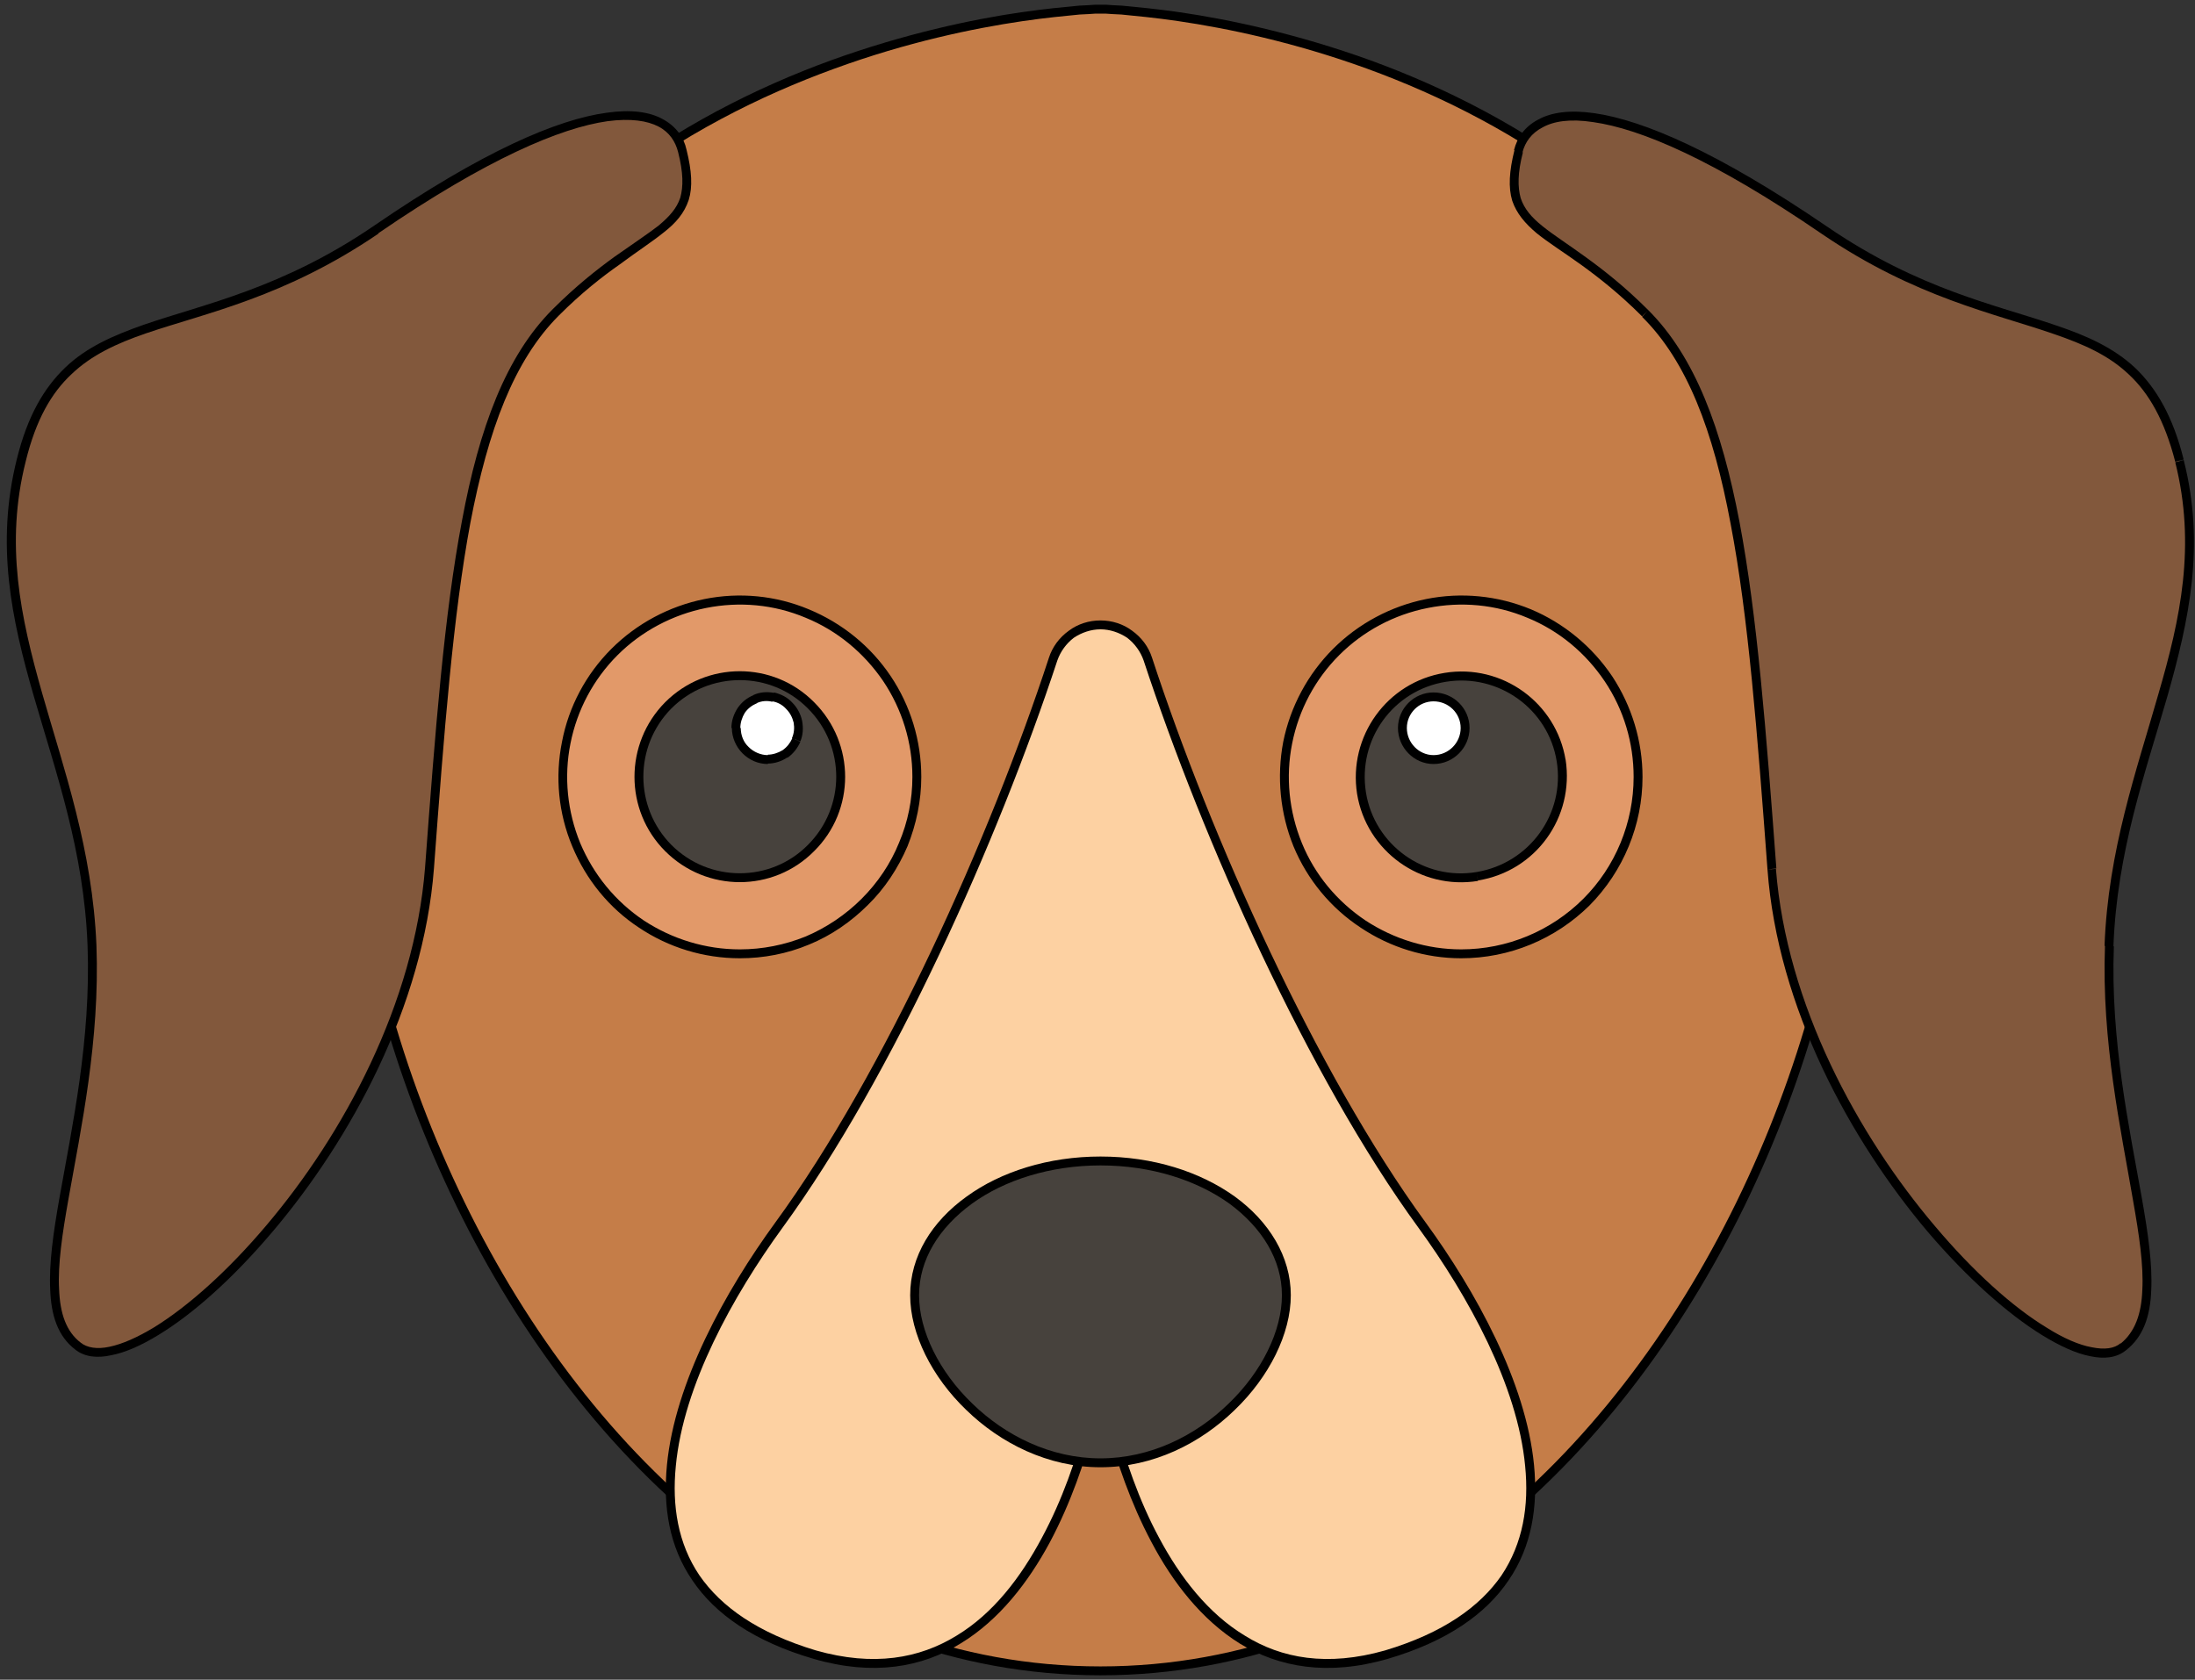 <svg width="307" height="235" viewBox="0 0 307 235" fill="none" xmlns="http://www.w3.org/2000/svg">
<rect x="0" y="0" width="307" height="235" fill="#333333" stroke="none"/>
<path d="M153.918 233.76C234.706 233.76 279.546 117.585 250.627 59.996C221.708 2.406 153.918 1.286 153.918 1.286C153.918 1.286 86.191 2.406 57.21 59.996C28.229 117.585 73.131 233.76 153.918 233.76Z" fill="#C57D48"/>
<path d="M153.919 234.382C194.654 234.382 226.186 205.089 243.973 168.769C261.697 132.387 265.74 88.728 251.187 59.746L250.067 60.306C264.434 88.853 260.516 132.076 242.853 168.209C225.191 204.343 193.97 233.138 153.919 233.138V234.382ZM251.187 59.746C236.634 30.765 212.317 15.963 191.669 8.438C181.345 4.707 171.892 2.717 165.051 1.721C161.63 1.224 158.832 0.975 156.904 0.789C155.95 0.747 155.225 0.706 154.727 0.664C154.478 0.664 154.271 0.664 154.105 0.664C154.064 0.664 154.022 0.664 153.981 0.664C153.981 0.664 153.96 0.664 153.919 0.664C153.919 0.664 153.919 0.664 153.919 1.286C153.919 1.908 153.919 1.908 153.919 1.908C153.96 1.908 154.022 1.908 154.105 1.908C154.23 1.908 154.416 1.908 154.665 1.908C155.162 1.949 155.888 1.991 156.842 2.032C158.707 2.219 161.506 2.468 164.864 2.965C171.643 3.96 180.972 5.888 191.234 9.62C211.695 17.083 235.701 31.698 250.067 60.306L251.187 59.746ZM153.919 1.286C153.919 0.664 153.919 0.664 153.919 0.664C153.877 0.664 153.856 0.664 153.856 0.664C153.815 0.664 153.773 0.664 153.732 0.664C153.566 0.664 153.359 0.664 153.11 0.664C152.613 0.706 151.887 0.747 150.933 0.789C149.005 0.975 146.207 1.224 142.786 1.721C135.945 2.717 126.554 4.707 116.23 8.438C95.583 15.963 71.203 30.765 56.65 59.746L57.77 60.306C72.136 31.698 96.142 17.083 116.666 9.62C126.865 5.888 136.194 3.96 142.973 2.965C146.331 2.468 149.13 2.219 150.996 2.032C151.949 1.991 152.675 1.949 153.172 1.908C153.421 1.908 153.608 1.908 153.732 1.908C153.815 1.908 153.856 1.908 153.856 1.908C153.898 1.908 153.919 1.908 153.919 1.908C153.919 1.908 153.919 1.908 153.919 1.286ZM56.65 59.746C42.035 88.728 46.078 132.387 63.865 168.769C81.589 205.089 113.183 234.382 153.919 234.382V233.138C113.867 233.138 82.585 204.343 64.984 168.209C47.322 132.076 43.404 88.853 57.77 60.306L56.65 59.746Z" fill="black"/>
<path d="M198.883 171.383C183.521 150.3 168.782 117.276 160.51 92.213C160.075 90.844 159.204 89.601 158.023 88.73C156.841 87.922 155.411 87.424 153.918 87.424C152.488 87.424 151.057 87.922 149.813 88.73C148.632 89.601 147.761 90.844 147.326 92.213C139.054 117.276 124.315 150.3 108.953 171.383C94.96 190.6 81.091 221.883 113.929 231.461C146.828 241.038 153.918 192.28 153.918 192.28C153.918 192.28 161.008 241.1 193.907 231.461C226.745 221.821 212.876 190.6 198.883 171.383Z" fill="#FDD1A2"/>
<path fill-rule="evenodd" clip-rule="evenodd" d="M198.384 171.756C182.961 150.611 168.221 117.525 159.95 92.399C159.515 91.155 158.706 90.036 157.649 89.228C156.529 88.481 155.223 88.046 153.917 88.046C152.611 88.046 151.305 88.481 150.186 89.228C149.128 90.036 148.32 91.155 147.885 92.399C139.613 117.525 124.874 150.611 109.45 171.756C102.485 181.334 95.581 193.834 94.524 205.091C93.964 210.688 94.835 215.975 97.82 220.391C100.868 224.806 106.029 228.475 114.114 230.901C122.199 233.202 128.605 232.02 133.767 228.848C138.929 225.739 142.785 220.639 145.708 215.166C148.631 209.755 150.559 203.972 151.678 199.618C152.3 197.379 152.673 195.513 152.922 194.207C153.047 193.585 153.15 193.088 153.233 192.715C153.275 192.549 153.295 192.425 153.295 192.342C153.295 192.3 153.295 192.259 153.295 192.217C153.295 192.217 153.295 192.217 153.544 192.217H153.295L153.917 187.926L154.539 192.217H154.29C154.539 192.217 154.539 192.217 154.539 192.217C154.539 192.259 154.539 192.3 154.539 192.342C154.581 192.425 154.601 192.549 154.601 192.715C154.684 193.088 154.788 193.585 154.912 194.207C155.161 195.513 155.596 197.379 156.156 199.618C157.338 203.972 159.204 209.755 162.127 215.166C165.05 220.639 168.968 225.739 174.13 228.848C179.229 232.02 185.635 233.202 193.72 230.901C201.805 228.475 206.967 224.806 210.014 220.391C213 215.913 213.87 210.688 213.311 205.091C212.253 193.834 205.35 181.334 198.384 171.756ZM173.446 229.968C168.035 226.609 163.992 221.323 161.069 215.788C158.084 210.191 156.156 204.345 154.974 199.929C154.539 198.25 154.166 196.819 153.917 195.638C153.668 196.819 153.358 198.25 152.922 199.929C151.741 204.345 149.813 210.191 146.827 215.788C143.842 221.323 139.8 226.61 134.389 229.906C128.978 233.264 122.137 234.508 113.803 232.082C105.47 229.657 99.997 225.801 96.825 221.074C93.591 216.348 92.72 210.812 93.28 204.966C94.4 193.399 101.427 180.65 108.455 171.01C123.754 150.051 138.494 117.089 146.703 92.026C147.201 90.471 148.196 89.165 149.502 88.233C150.745 87.3 152.3 86.802 153.917 86.802C155.534 86.802 157.089 87.3 158.333 88.233C159.639 89.165 160.634 90.471 161.132 92.026C169.341 117.089 184.08 150.051 199.38 171.01C206.407 180.65 213.435 193.399 214.554 204.966C215.114 210.75 214.243 216.348 211.009 221.074C207.838 225.801 202.365 229.657 194.093 232.082C185.697 234.508 178.918 233.264 173.446 229.968Z" fill="black"/>
<path d="M153.918 162.425C139.552 162.425 127.922 170.821 127.922 181.207C127.922 191.593 139.552 204.653 153.918 204.653C168.285 204.653 179.915 191.593 179.915 181.207C179.915 170.821 168.347 162.425 153.918 162.425Z" fill="#47423D"/>
<path d="M153.918 161.803C146.642 161.803 139.987 163.917 135.198 167.4C130.347 170.883 127.3 175.734 127.3 181.207H128.544C128.544 176.231 131.342 171.753 135.945 168.395C140.485 165.099 146.89 163.047 153.918 163.047V161.803ZM127.3 181.207C127.3 186.617 130.347 192.65 135.136 197.252C139.925 201.917 146.58 205.275 153.918 205.275V204.031C146.953 204.031 140.609 200.859 136.007 196.381C131.342 191.903 128.544 186.182 128.544 181.207H127.3ZM153.918 205.275C161.319 205.275 167.911 201.917 172.7 197.252C177.489 192.65 180.536 186.617 180.536 181.207H179.293C179.293 186.182 176.494 191.903 171.829 196.381C167.227 200.859 160.884 204.031 153.918 204.031V205.275ZM180.536 181.207C180.536 175.796 177.489 170.883 172.7 167.4C167.849 163.917 161.257 161.803 153.918 161.803V163.047C161.008 163.047 167.352 165.099 171.954 168.395C176.494 171.753 179.293 176.231 179.293 181.207H180.536Z" fill="black"/>
<path d="M103.48 133.446C98.567 133.446 93.778 132.016 89.735 129.279C85.631 126.543 82.459 122.686 80.593 118.209C78.727 113.669 78.23 108.693 79.163 103.904C80.158 99.116 82.521 94.7 85.942 91.218C89.424 87.735 93.84 85.371 98.629 84.438C103.418 83.506 108.393 83.941 112.933 85.807C117.411 87.672 121.329 90.844 124.003 94.949C126.74 98.992 128.232 103.78 128.232 108.693C128.232 111.927 127.548 115.161 126.366 118.147C125.123 121.132 123.257 123.868 120.956 126.17C118.655 128.471 115.918 130.336 112.933 131.58C109.948 132.824 106.714 133.446 103.48 133.446Z" fill="#E29969"/>
<path fill-rule="evenodd" clip-rule="evenodd" d="M103.48 134.066C98.443 134.066 93.53 132.573 89.363 129.775C85.196 127.038 81.962 123.058 80.034 118.394C78.106 113.791 77.609 108.692 78.604 103.779C79.537 98.865 81.962 94.325 85.507 90.78C89.052 87.235 93.592 84.81 98.505 83.815C103.418 82.82 108.518 83.317 113.12 85.245C117.785 87.173 121.765 90.407 124.564 94.574C127.362 98.74 128.855 103.654 128.855 108.691C128.855 111.988 128.171 115.284 126.927 118.394C125.621 121.441 123.755 124.301 121.392 126.603C119.028 128.966 116.23 130.894 113.182 132.138C110.073 133.444 106.777 134.066 103.48 134.066ZM120.521 125.732C122.76 123.493 124.563 120.819 125.745 117.896C126.989 114.973 127.611 111.863 127.611 108.691C127.611 103.903 126.181 99.238 123.506 95.258C120.832 91.34 117.1 88.23 112.685 86.427C108.269 84.561 103.418 84.126 98.754 85.058C94.09 85.991 89.736 88.293 86.378 91.651C83.019 95.01 80.718 99.3 79.785 104.027C78.853 108.691 79.35 113.543 81.154 117.958C83.019 122.374 86.067 126.105 90.047 128.779C94.027 131.391 98.692 132.822 103.48 132.822C106.652 132.822 109.762 132.2 112.685 131.019C115.608 129.775 118.282 127.971 120.521 125.732Z" fill="black"/>
<path d="M113.431 118.644C118.967 113.109 118.967 104.216 113.431 98.681C107.959 93.145 99.003 93.145 93.468 98.681C87.933 104.216 87.933 113.109 93.468 118.644C99.003 124.179 107.959 124.179 113.431 118.644Z" fill="#47423D"/>
<path d="M112.995 99.116C118.282 104.402 118.282 112.922 112.995 118.208L113.866 119.079C119.65 113.358 119.65 104.029 113.866 98.245L112.995 99.116ZM112.995 118.208C107.771 123.495 99.189 123.495 93.902 118.208L93.032 119.079C98.816 124.863 108.144 124.863 113.866 119.079L112.995 118.208ZM93.902 118.208C88.678 112.922 88.678 104.402 93.902 99.116L93.032 98.245C87.31 104.029 87.31 113.358 93.032 119.079L93.902 118.208ZM93.902 99.116C99.189 93.83 107.771 93.83 112.995 99.116L113.866 98.245C108.144 92.461 98.816 92.461 93.032 98.245L93.902 99.116Z" fill="black"/>
<path d="M102.921 101.851C102.921 100.981 103.17 100.11 103.667 99.426C104.165 98.68 104.849 98.12 105.658 97.809C106.466 97.498 107.337 97.374 108.145 97.56C109.016 97.747 109.824 98.12 110.446 98.742C111.006 99.364 111.441 100.172 111.628 100.981C111.815 101.852 111.69 102.722 111.379 103.531C111.006 104.339 110.446 105.023 109.762 105.521C109.016 105.956 108.207 106.267 107.337 106.267C106.155 106.267 105.036 105.769 104.227 104.961C103.419 104.152 102.921 103.033 102.921 101.851Z" fill="white"/>
<path d="M103.543 101.851C103.543 101.105 103.791 100.359 104.165 99.737L103.17 99.052C102.61 99.923 102.299 100.856 102.299 101.851H103.543ZM104.165 99.737C104.6 99.115 105.16 98.679 105.906 98.368L105.408 97.249C104.476 97.622 103.729 98.244 103.17 99.052L104.165 99.737ZM105.844 98.368C106.528 98.057 107.274 97.995 108.021 98.182L108.269 96.938C107.274 96.751 106.279 96.814 105.346 97.249L105.844 98.368ZM108.021 98.119C108.767 98.244 109.451 98.617 109.949 99.177L110.819 98.306C110.135 97.559 109.264 97.124 108.269 96.876L108.021 98.119ZM109.949 99.177C110.508 99.736 110.819 100.358 111.006 101.104L112.187 100.856C112.001 99.923 111.503 98.99 110.819 98.306L109.949 99.177ZM111.006 101.104C111.13 101.851 111.068 102.597 110.757 103.281L111.939 103.717C112.312 102.846 112.374 101.851 112.187 100.856L111.006 101.104ZM110.819 103.281C110.508 103.965 110.073 104.525 109.451 104.96L110.135 106.018C110.944 105.458 111.565 104.65 111.939 103.779L110.819 103.281ZM109.451 104.96C108.829 105.334 108.083 105.582 107.399 105.582V106.826C108.331 106.826 109.327 106.516 110.135 105.956L109.451 104.96ZM107.399 105.645C106.404 105.645 105.408 105.209 104.724 104.525L103.854 105.396C104.787 106.329 106.03 106.889 107.399 106.889V105.645ZM104.724 104.525C103.978 103.841 103.605 102.846 103.605 101.851H102.361C102.361 103.157 102.921 104.463 103.854 105.396L104.724 104.525Z" fill="black"/>
<path d="M204.355 133.443C199.504 133.443 194.715 132.013 190.611 129.277C186.568 126.54 183.396 122.684 181.531 118.206C179.665 113.666 179.167 108.691 180.1 103.902C181.033 99.051 183.396 94.636 186.879 91.215C190.362 87.733 194.778 85.369 199.566 84.436C204.355 83.503 209.33 83.939 213.871 85.866C218.348 87.732 222.266 90.904 224.941 94.947C227.677 99.052 229.108 103.84 229.108 108.691C229.108 115.283 226.495 121.565 221.893 126.229C217.229 130.831 210.947 133.443 204.355 133.443Z" fill="#E29969"/>
<path fill-rule="evenodd" clip-rule="evenodd" d="M228.485 108.691C228.485 103.965 227.117 99.3 224.443 95.32C221.769 91.34 218.037 88.23 213.622 86.427C209.206 84.561 204.355 84.126 199.691 85.058C194.964 85.991 190.673 88.293 187.314 91.651C183.956 95.01 181.655 99.3 180.722 104.027C179.789 108.691 180.287 113.543 182.09 117.958C183.894 122.374 187.003 126.105 190.984 128.779C194.964 131.391 199.628 132.822 204.355 132.822C210.761 132.822 216.918 130.272 221.458 125.732C225.936 121.254 228.485 115.097 228.485 108.691ZM204.355 134.066C199.38 134.066 194.466 132.573 190.3 129.775C186.133 127.038 182.837 123.058 180.909 118.394C179.043 113.791 178.545 108.692 179.478 103.779C180.473 98.865 182.899 94.325 186.444 90.78C189.989 87.235 194.529 84.81 199.442 83.815C204.355 82.82 209.455 83.317 214.119 85.245C218.721 87.173 222.702 90.469 225.5 94.636C228.237 98.803 229.729 103.716 229.729 108.691C229.729 115.408 227.055 121.876 222.328 126.665C217.54 131.392 211.134 134.066 204.355 134.066Z" fill="black"/>
<path d="M206.657 122.625C214.368 121.319 219.593 114.104 218.349 106.393C217.105 98.681 209.828 93.457 202.117 94.701C194.405 95.945 189.181 103.221 190.424 110.933C191.668 118.583 198.945 123.869 206.657 122.625Z" fill="#47423D"/>
<path d="M217.727 106.514C218.909 113.852 213.933 120.756 206.533 122L206.719 123.181C214.804 121.875 220.215 114.35 218.971 106.265L217.727 106.514ZM206.533 122C199.194 123.244 192.228 118.206 191.047 110.867L189.803 111.054C191.109 119.076 198.696 124.55 206.719 123.244L206.533 122ZM191.047 110.867C189.865 103.466 194.84 96.564 202.241 95.382L202.055 94.138C193.97 95.444 188.559 103.031 189.803 111.054L191.047 110.867ZM202.241 95.382C209.58 94.2 216.545 99.175 217.727 106.514L218.971 106.327C217.665 98.305 210.078 92.832 202.055 94.138L202.241 95.382Z" fill="black"/>
<path d="M200.499 106.267C202.925 106.267 204.915 104.277 204.915 101.851C204.915 99.426 202.925 97.498 200.499 97.498C198.074 97.498 196.146 99.426 196.146 101.851C196.146 104.277 198.074 106.267 200.499 106.267Z" fill="white"/>
<path d="M204.293 101.851C204.293 103.904 202.614 105.645 200.499 105.645V106.889C203.298 106.889 205.537 104.588 205.537 101.851H204.293ZM200.499 105.645C198.447 105.645 196.767 103.904 196.767 101.851H195.524C195.524 104.588 197.763 106.889 200.499 106.889V105.645ZM196.767 101.851C196.767 99.799 198.447 98.12 200.499 98.12V96.876C197.763 96.876 195.524 99.115 195.524 101.851H196.767ZM200.499 98.12C202.614 98.12 204.293 99.799 204.293 101.851H205.537C205.537 99.115 203.298 96.876 200.499 96.876V98.12Z" fill="black"/>
<path d="M95.458 21.125C93.903 14.719 83.144 11.236 52.608 32.195C26.674 49.858 8.887 40.778 2.979 64.348C-2.93 87.981 11.81 105.706 12.867 132.262C13.924 158.818 2.046 181.456 10.939 188.359C19.77 195.263 57.148 159.813 60.071 121.441C62.994 83.068 64.984 56.513 77.733 43.763C90.545 30.952 98.381 32.941 95.458 21.125Z" fill="#82583C"/>
<path fill-rule="evenodd" clip-rule="evenodd" d="M92.099 17.705C90.545 16.897 88.243 16.523 84.947 16.959C78.417 17.892 68.156 22.183 52.919 32.631V32.693C39.858 41.587 28.85 43.764 20.454 46.624C16.288 48.055 12.805 49.672 10.006 52.346C7.207 54.958 5.031 58.689 3.6 64.535C0.677 76.103 2.854 86.303 5.901 97C8.949 107.697 12.929 118.829 13.489 132.263C13.986 145.572 11.312 157.948 9.571 167.774C8.7 172.687 8.078 176.916 8.265 180.337C8.389 183.758 9.26 186.307 11.312 187.862C12.183 188.546 13.551 188.795 15.292 188.422C17.096 188.049 19.21 187.116 21.574 185.685C26.3 182.762 31.835 177.849 37.246 171.444C48.005 158.756 57.956 140.41 59.449 121.379C60.879 102.224 62.123 85.93 64.611 72.869C67.036 59.809 70.768 49.796 77.298 43.266C80.532 40.032 83.455 37.731 85.942 35.927C88.492 34.124 90.482 32.818 92.099 31.574C93.654 30.268 94.649 29.148 95.147 27.656C95.582 26.101 95.582 24.173 94.836 21.25C94.463 19.82 93.654 18.514 92.099 17.705ZM38.179 172.252C32.706 178.72 27.109 183.757 22.196 186.743C19.77 188.235 17.531 189.231 15.541 189.604C13.613 190.039 11.81 189.852 10.504 188.795C8.078 186.929 7.145 184.006 7.021 180.399C6.834 176.854 7.456 172.439 8.327 167.526C10.068 157.699 12.742 145.447 12.245 132.263C11.747 119.078 7.829 108.132 4.72 97.373C1.61 86.614 -0.629 76.165 2.356 64.225C3.849 58.192 6.15 54.274 9.135 51.413C12.121 48.552 15.852 46.935 20.081 45.442C28.539 42.519 39.361 40.405 52.234 31.636C67.534 21.126 77.982 16.71 84.823 15.777C88.243 15.28 90.856 15.653 92.659 16.648C94.525 17.643 95.644 19.198 96.017 20.939C96.764 23.924 96.888 26.163 96.329 27.967C95.707 29.832 94.525 31.201 92.846 32.507C91.229 33.813 89.114 35.181 86.689 36.985C84.201 38.726 81.34 40.965 78.168 44.137C71.887 50.418 68.28 60.12 65.792 73.118C63.367 86.116 62.123 102.286 60.693 121.504C59.2 140.845 49.063 159.378 38.179 172.252Z" fill="black"/>
<path d="M212.378 21.126C213.995 14.72 224.692 11.299 255.228 32.196C281.162 49.858 298.949 40.778 304.857 64.411C310.766 87.982 296.026 105.707 295.031 132.263C294.036 158.819 305.852 181.457 296.959 188.36C288.128 195.264 250.688 159.814 247.827 121.504C244.904 83.194 242.914 56.575 230.103 43.764C217.291 31.015 209.455 32.942 212.378 21.126Z" fill="#82583C"/>
<path d="M212.938 21.312C213.311 19.882 214.181 18.638 215.736 17.83C217.291 16.959 219.592 16.586 222.826 17.083C229.419 18.016 239.618 22.308 254.855 32.756L255.539 31.698C240.24 21.25 229.854 16.835 223.013 15.839C219.592 15.342 216.98 15.715 215.177 16.71C213.249 17.706 212.191 19.26 211.756 21.001L212.938 21.312ZM254.855 32.756C267.915 41.649 278.923 43.826 287.319 46.749C291.486 48.179 294.969 49.734 297.767 52.408C300.566 55.02 302.743 58.814 304.235 64.598L305.417 64.287C303.924 58.317 301.623 54.336 298.638 51.475C295.653 48.677 291.921 46.998 287.692 45.567C279.234 42.644 268.413 40.53 255.539 31.698L254.855 32.756ZM304.235 64.66C307.158 76.29 304.982 86.49 301.872 97.124C298.825 107.821 294.844 118.954 294.347 132.325L295.591 132.387C296.088 119.203 300.006 108.257 303.116 97.497C306.163 86.8 308.464 76.29 305.417 64.349L304.235 64.66ZM294.409 132.325C293.912 145.696 296.648 158.072 298.327 167.899C299.198 172.812 299.82 177.041 299.633 180.462C299.509 183.882 298.576 186.37 296.586 187.987L297.332 188.92C299.758 187.054 300.753 184.131 300.877 180.524C301.064 176.979 300.442 172.563 299.571 167.65C297.83 157.823 295.155 145.572 295.653 132.387L294.409 132.325ZM296.586 187.925C295.715 188.671 294.347 188.857 292.543 188.484C290.802 188.173 288.625 187.241 286.262 185.748C281.535 182.887 276 177.912 270.652 171.568C259.83 158.819 249.88 140.534 248.387 121.566L247.205 121.628C248.636 140.969 258.773 159.503 269.657 172.377C275.13 178.782 280.789 183.82 285.64 186.805C288.066 188.298 290.367 189.355 292.295 189.728C294.285 190.163 296.026 189.977 297.332 188.92L296.586 187.925ZM248.449 121.504C247.019 102.349 245.775 86.117 243.287 72.994C240.8 59.934 237.068 49.92 230.538 43.39L229.667 44.323C235.949 50.542 239.618 60.244 242.043 73.243C244.531 86.241 245.775 102.473 247.205 121.628L248.449 121.504ZM230.538 43.39C227.304 40.156 224.381 37.855 221.893 36.052C219.343 34.186 217.353 32.943 215.736 31.637C214.181 30.393 213.186 29.21 212.689 27.718C212.254 26.163 212.254 24.173 213 21.312L211.818 21.001C211.072 23.986 210.947 26.226 211.507 28.091C212.129 29.895 213.311 31.263 214.928 32.631C216.545 33.937 218.721 35.305 221.147 37.047C223.635 38.85 226.496 41.09 229.667 44.261L230.538 43.39Z" fill="black"/>
</svg>
